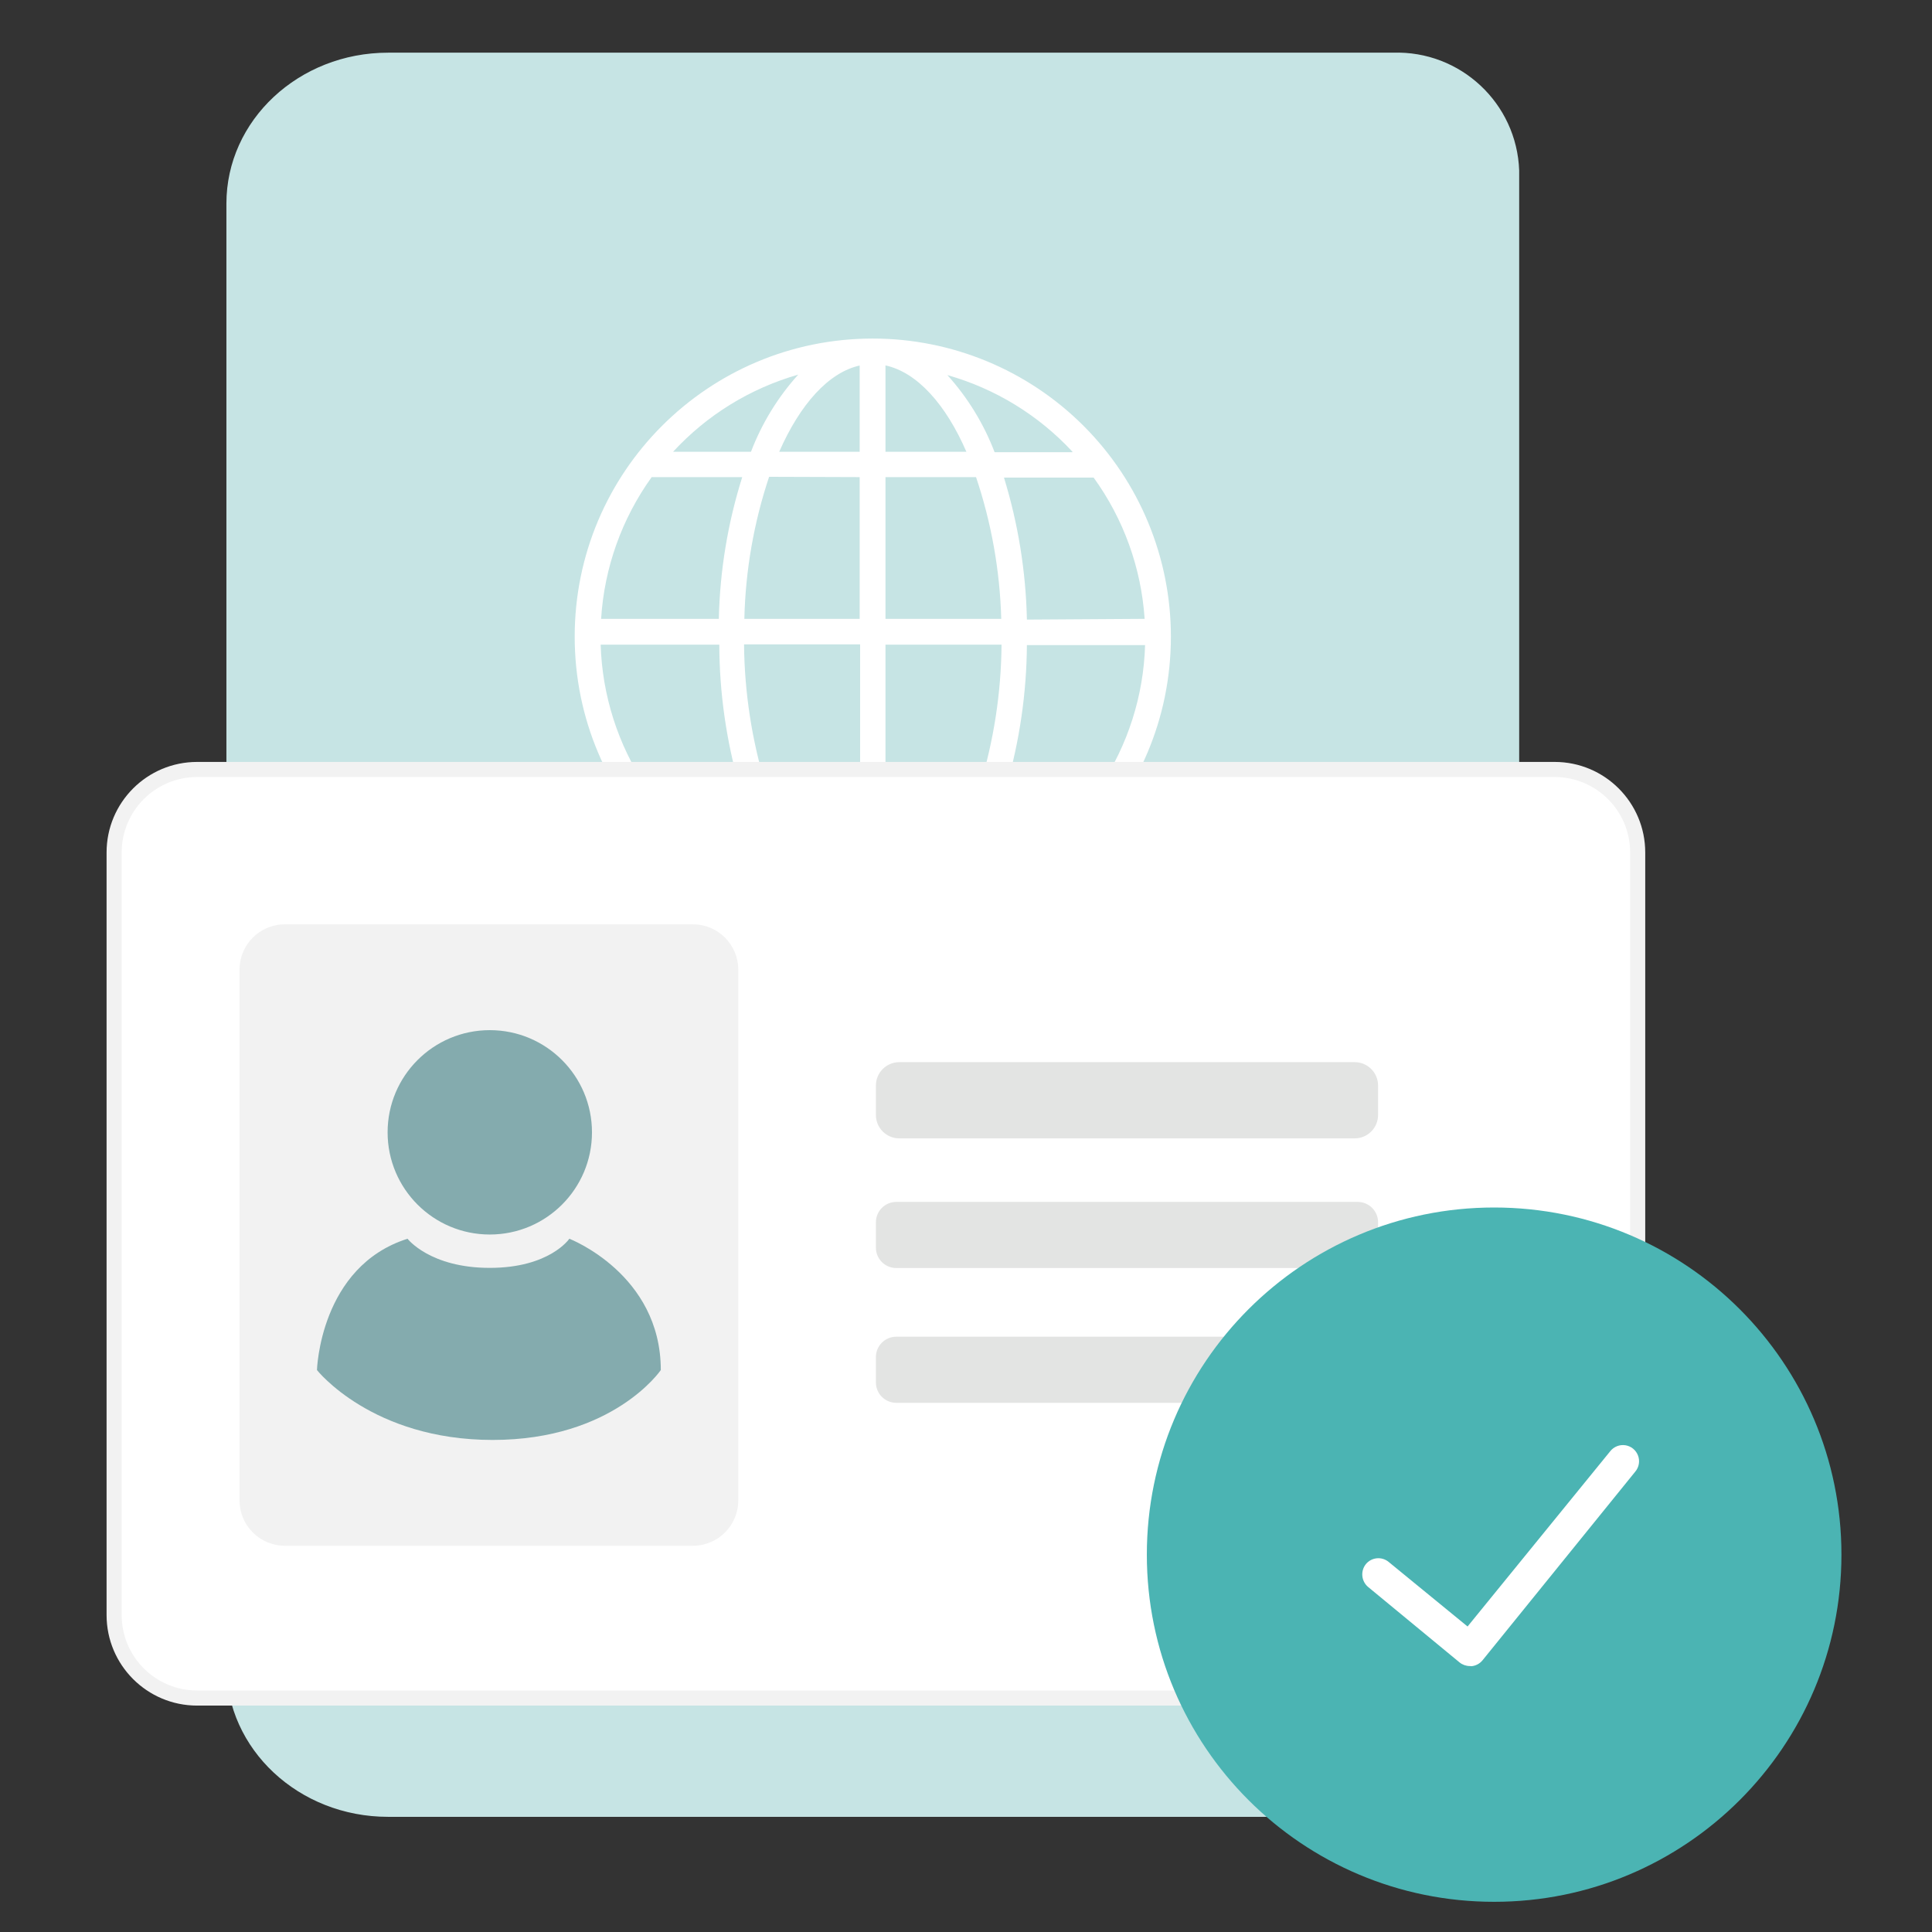 <svg width="128" height="128" viewBox="0 0 128 128" fill="none" xmlns="http://www.w3.org/2000/svg">
<rect x="0" y="0" width="128" height="128" fill="#333333" stroke="none"/>
<g id="illustration / deriv / light / approved-poi">
<path id="Vector" d="M92.29 120.37H25.71C19.79 120.37 15 115.89 15 110.37V13.49C15 7.97 19.79 3.49 25.71 3.49H92.29C96.753 3.344 100.493 6.837 100.65 11.3V112.55C100.492 117.014 96.755 120.51 92.29 120.37Z" fill="#C6E4E4"/>
<path id="Vector_2" d="M57.825 22.43C46.917 22.43 38.075 31.272 38.075 42.18C38.075 53.088 46.917 61.93 57.825 61.93C68.733 61.93 77.575 53.088 77.575 42.18C77.575 36.942 75.494 31.918 71.79 28.215C68.087 24.511 63.063 22.43 57.825 22.43ZM39.825 42.71H47.655C47.665 45.893 48.116 49.06 48.995 52.12H42.795C40.937 49.324 39.898 46.065 39.795 42.71H39.825ZM58.665 29.93V24.21C60.755 24.66 62.665 26.79 64.025 29.93H58.665ZM64.665 31.61C65.684 34.64 66.247 37.804 66.335 41H58.665V31.61H64.665ZM56.955 24.21V29.93H51.625C53.005 26.79 54.895 24.66 56.985 24.21H56.955ZM56.955 31.61V41H49.315C49.389 37.799 49.942 34.627 50.955 31.59L56.955 31.61ZM47.625 41H39.825C40.035 37.617 41.197 34.362 43.175 31.61H49.175C48.216 34.651 47.694 37.812 47.625 41ZM49.295 42.69H56.985V52.1H50.745C49.814 49.056 49.326 45.893 49.295 42.71V42.69ZM56.985 53.8V60.15C54.755 59.66 52.755 57.28 51.355 53.8H56.985ZM58.665 60.15V53.8H64.295C62.895 57.28 60.895 59.66 58.665 60.15ZM58.665 52.15V42.71H66.355C66.329 45.9 65.841 49.07 64.905 52.12L58.665 52.15ZM68.035 42.74H75.865C75.766 46.096 74.727 49.356 72.865 52.15H66.665C67.554 49.081 68.015 45.905 68.035 42.71V42.74ZM68.035 41.05C67.966 37.858 67.454 34.691 66.515 31.64H72.455C74.439 34.38 75.61 37.624 75.835 41L68.035 41.05ZM71.035 29.96H65.895C65.177 28.078 64.115 26.345 62.765 24.85C65.942 25.751 68.81 27.508 71.055 29.93L71.035 29.96ZM52.885 24.82C51.535 26.315 50.473 28.048 49.755 29.93H44.595C46.836 27.497 49.705 25.729 52.885 24.82ZM44.015 53.82H49.515C50.242 55.94 51.389 57.892 52.885 59.56C49.42 58.568 46.331 56.562 44.015 53.8V53.82ZM62.765 59.56C64.276 57.888 65.436 55.929 66.175 53.8H71.675C69.345 56.561 66.242 58.56 62.765 59.54V59.56Z" fill="white"/>
<path id="Vector_3" d="M87.301 78.41H34.551C32.248 78.41 30.381 80.277 30.381 82.58V84.72C30.381 87.023 32.248 88.89 34.551 88.89H87.301C89.604 88.89 91.471 87.023 91.471 84.72V82.58C91.471 80.277 89.604 78.41 87.301 78.41Z" fill="white"/>
<path id="Vector_4" d="M103.001 50.98H13.06C10.023 50.98 7.561 53.442 7.561 56.48V107C7.561 110.038 10.023 112.5 13.06 112.5H103.001C106.038 112.5 108.501 110.038 108.501 107V56.48C108.501 53.442 106.038 50.98 103.001 50.98Z" fill="white"/>
<path id="Vector_5" d="M103.001 51.48C105.762 51.48 108.001 53.719 108.001 56.48V107C108.001 109.761 105.762 112 103.001 112H13.06C10.299 112 8.061 109.761 8.061 107V56.48C8.061 53.719 10.299 51.48 13.06 51.48H103.001ZM103.001 50.48H13.06C9.747 50.48 7.061 53.166 7.061 56.48V107C7.061 110.314 9.747 113 13.06 113H103.001C106.314 113 109.001 110.314 109.001 107V56.48C109.001 53.166 106.314 50.48 103.001 50.48Z" fill="#F2F2F2"/>
<path id="Vector_6" d="M45.911 61.24H18.871C17.214 61.24 15.871 62.583 15.871 64.24V99.41C15.871 101.067 17.214 102.41 18.871 102.41H45.911C47.568 102.41 48.911 101.067 48.911 99.41V64.24C48.911 62.583 47.568 61.24 45.911 61.24Z" fill="#F2F2F2"/>
<path id="Vector_7" d="M89.751 70.37H59.581C58.725 70.37 58.031 71.064 58.031 71.92V73.87C58.031 74.726 58.725 75.42 59.581 75.42H89.751C90.607 75.42 91.301 74.726 91.301 73.87V71.92C91.301 71.064 90.607 70.37 89.751 70.37Z" fill="#E3E4E3"/>
<path id="Vector_8" d="M89.951 79.63H59.381C58.636 79.63 58.031 80.234 58.031 80.98V82.66C58.031 83.406 58.636 84.01 59.381 84.01H89.951C90.697 84.01 91.301 83.406 91.301 82.66V80.98C91.301 80.234 90.697 79.63 89.951 79.63Z" fill="#E3E4E3"/>
<path id="Vector_9" d="M89.951 88.56H59.381C58.636 88.56 58.031 89.165 58.031 89.91V91.59C58.031 92.336 58.636 92.94 59.381 92.94H89.951C90.697 92.94 91.301 92.336 91.301 91.59V89.91C91.301 89.165 90.697 88.56 89.951 88.56Z" fill="#E3E4E3"/>
<path id="Vector_10" d="M32.45 81.79C36.189 81.79 39.22 78.759 39.22 75.02C39.22 71.281 36.189 68.25 32.45 68.25C28.711 68.25 25.68 71.281 25.68 75.02C25.68 78.759 28.711 81.79 32.45 81.79Z" fill="#84ABAE"/>
<path id="Vector_11" d="M27 82.07C27 82.07 28.48 84 32.45 84C36.42 84 37.72 82.07 37.72 82.07C37.72 82.07 43.78 84.4 43.78 90.77C43.78 90.77 40.64 95.4 32.64 95.4C24.64 95.4 21 90.77 21 90.77C21 90.77 21.19 83.91 27 82.07Z" fill="#84ABAE"/>
<path id="Vector_12" d="M98.99 126C111.699 126 122 115.703 122 103C122 90.297 111.699 80 98.99 80C86.282 80 75.981 90.297 75.981 103C75.981 115.703 86.282 126 98.99 126Z" fill="#4BB4B3"/>
<path id="Vector_13" d="M97.38 110.38C97.133 110.38 96.893 110.295 96.7 110.14L90.64 105.14C90.191 104.76 90.124 104.091 90.49 103.63C90.67 103.409 90.931 103.269 91.214 103.241C91.497 103.213 91.78 103.299 92 103.48L97.23 107.76L106.68 96.15C106.919 95.846 107.303 95.694 107.686 95.752C108.068 95.812 108.389 96.072 108.524 96.435C108.66 96.797 108.59 97.204 108.34 97.5L98.22 110C98.038 110.222 97.776 110.362 97.49 110.39L97.38 110.38Z" fill="white"/>
</g>
</svg>
